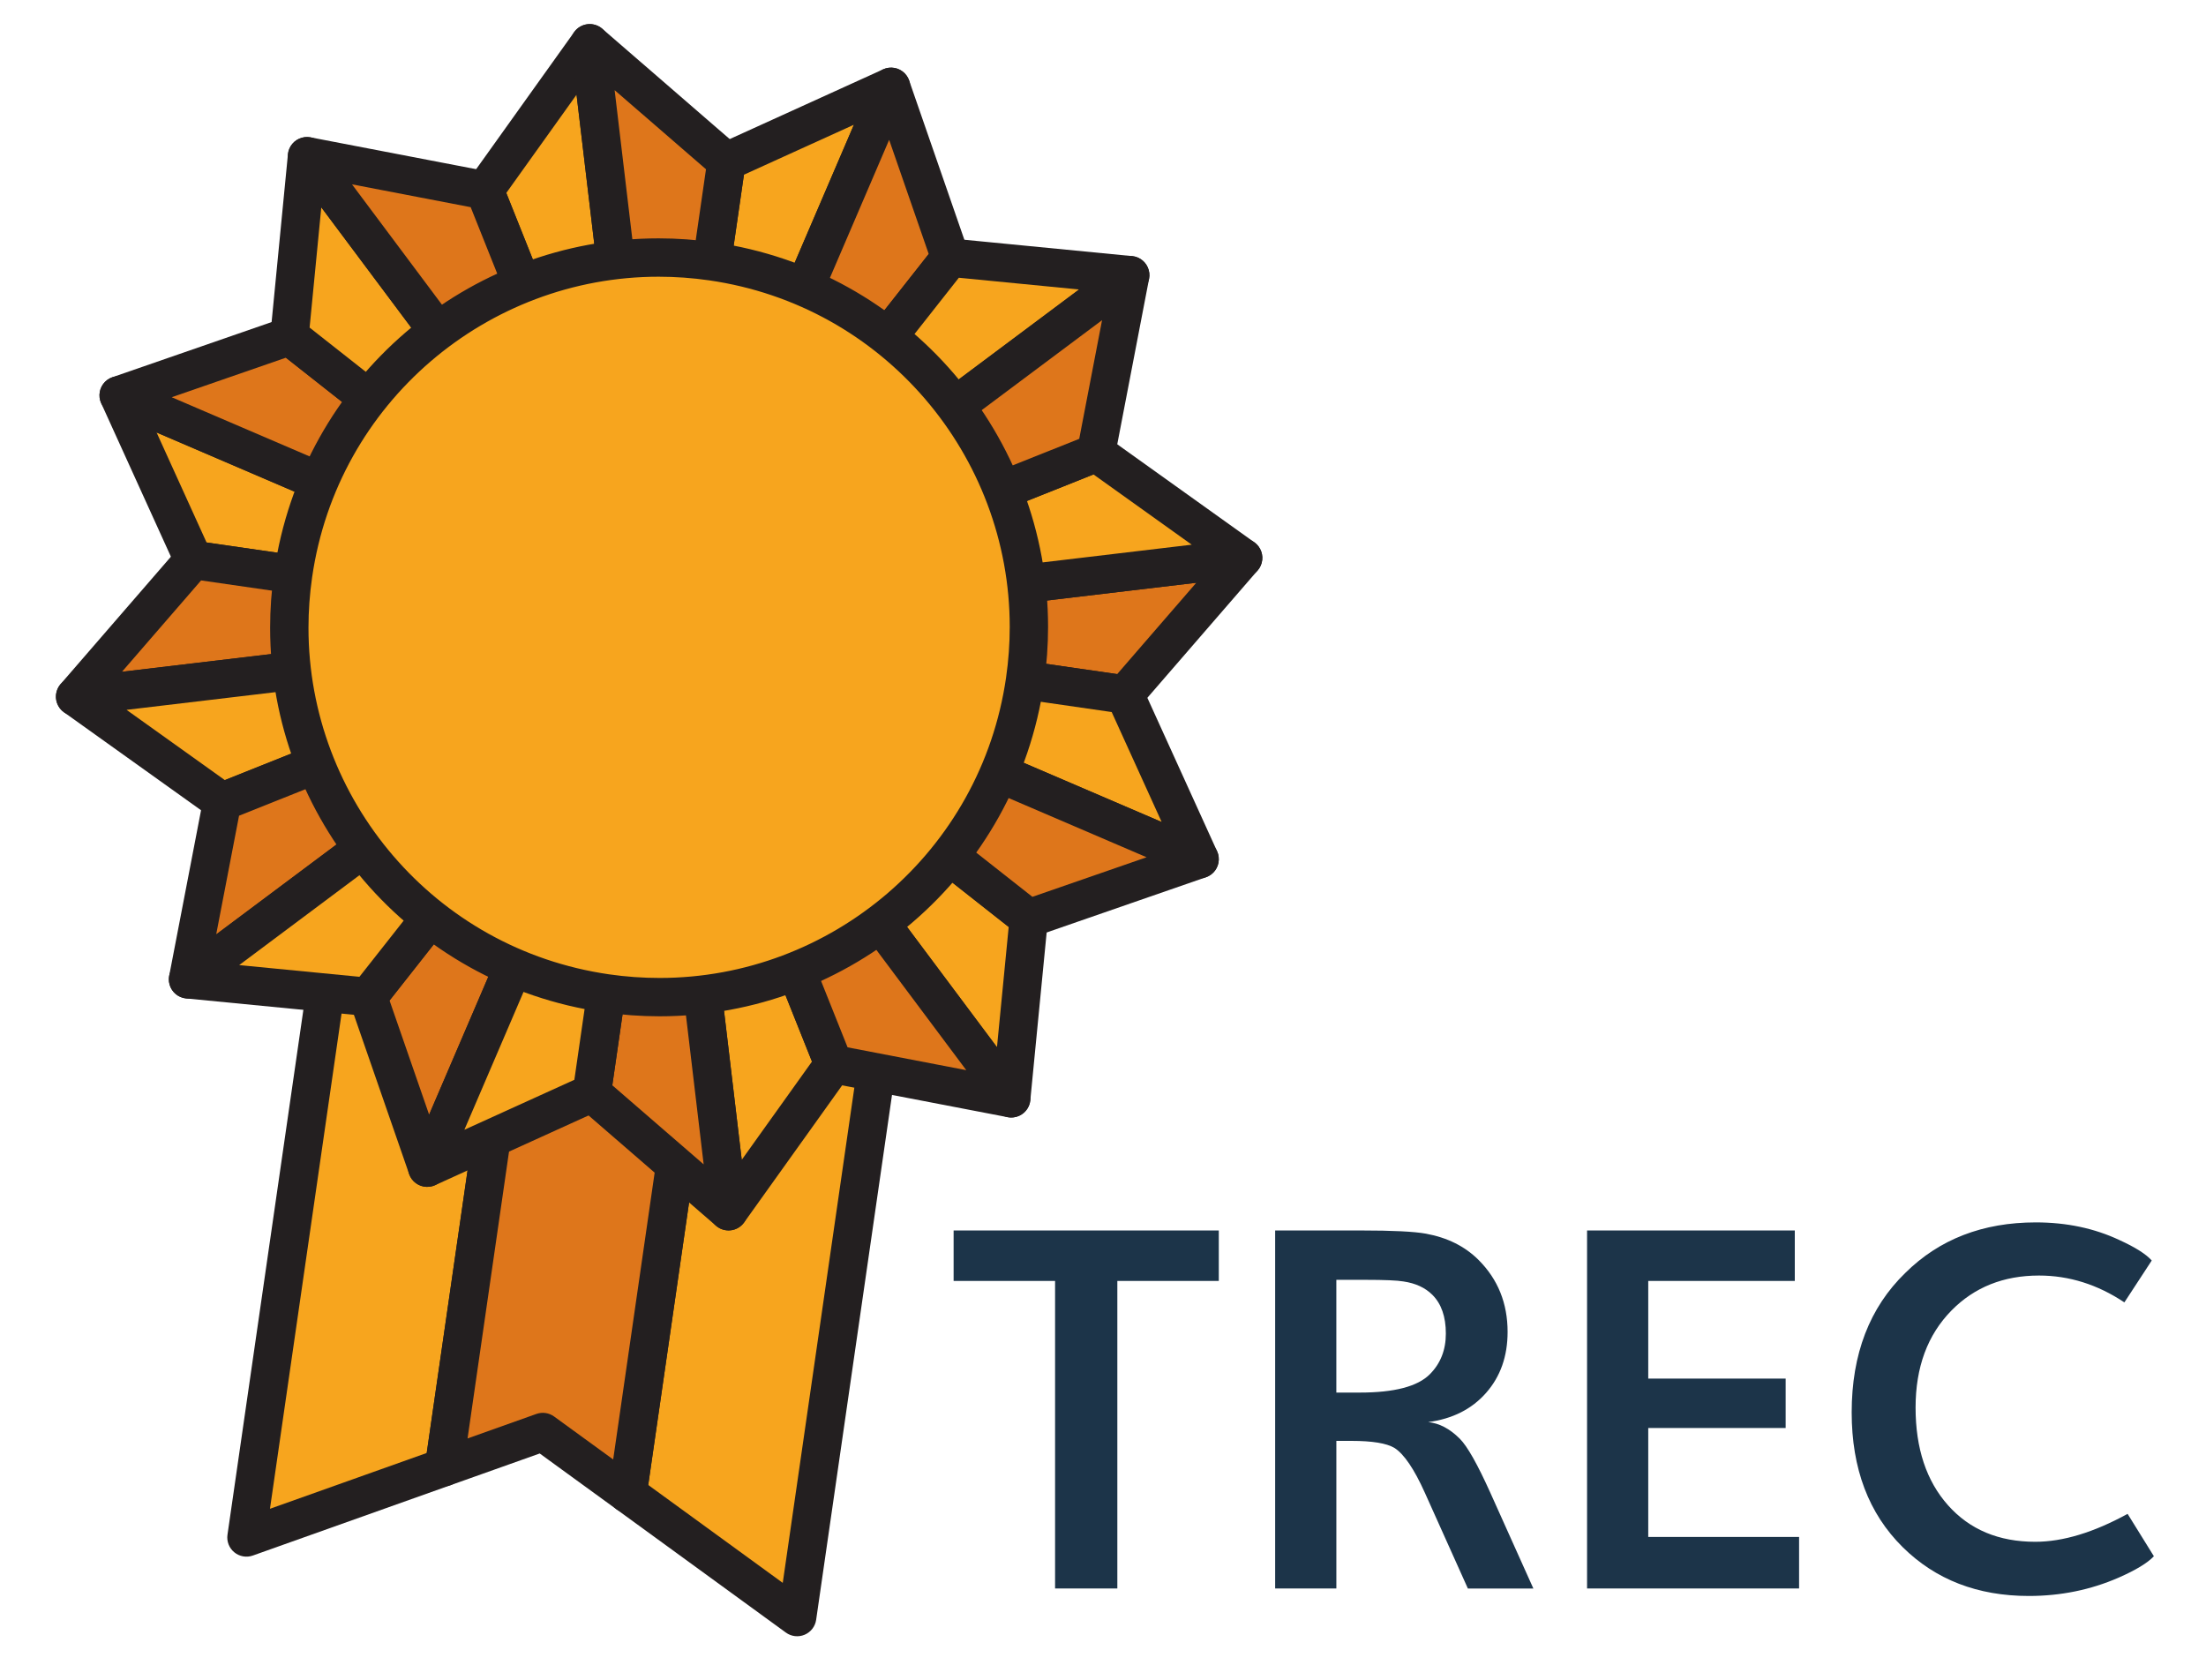 <?xml version="1.0" encoding="utf-8"?>
<!-- Generator: Adobe Illustrator 16.0.4, SVG Export Plug-In . SVG Version: 6.00 Build 0)  -->
<!DOCTYPE svg PUBLIC "-//W3C//DTD SVG 1.1//EN" "http://www.w3.org/Graphics/SVG/1.1/DTD/svg11.dtd">
<svg version="1.1" id="Layer_1" xmlns="http://www.w3.org/2000/svg" xmlns:xlink="http://www.w3.org/1999/xlink" x="0px" y="0px"
	 width="214px" height="163px" viewBox="19.167 14.167 214 163" enable-background="new 19.167 14.167 214 163"
	 xml:space="preserve">
<rect x="6.295" fill="none" width="278.965" height="287.334"/>
<path fill="#1C3449" d="M225.562,161.032c-3.3,1.807-6.285,2.709-8.957,2.709c-3.541,0-6.36-1.18-8.461-3.541
	c-2.103-2.36-3.15-5.52-3.15-9.477c0-3.924,1.162-7.063,3.488-9.426c2.222-2.257,5.051-3.386,8.487-3.386
	c2.916,0,5.677,0.868,8.28,2.604l2.655-4.062c-0.556-0.625-1.599-1.283-3.125-1.979c-2.431-1.146-5.14-1.719-8.123-1.719
	c-5.138,0-9.356,1.633-12.653,4.896c-3.472,3.366-5.208,7.88-5.208,13.539c0,5.451,1.649,9.809,4.947,13.07
	c3.194,3.159,7.272,4.737,12.237,4.737c3.088,0,5.986-0.591,8.695-1.771c1.666-0.729,2.812-1.422,3.438-2.082L225.562,161.032z
	 M193.69,163.272H179.06v-10.57h13.33v-4.791h-13.33v-9.477h14.217v-4.896h-20.152v34.732h20.568v-4.998H193.69z M157.865,147.494
	c-1.181,1.181-3.438,1.771-6.771,1.771h-2.291v-10.937h2.812c1.874,0,3.107,0.054,3.697,0.157c1.181,0.174,2.116,0.607,2.812,1.302
	c0.866,0.868,1.302,2.118,1.302,3.749C159.428,145.136,158.907,146.453,157.865,147.494z M163.75,159.002
	c-1.25-2.776-2.239-4.528-2.97-5.259c-0.971-0.971-1.995-1.51-3.071-1.613c2.361-0.312,4.233-1.259,5.624-2.84
	c1.389-1.578,2.083-3.547,2.083-5.908c0-2.778-0.938-5.104-2.812-6.979c-1.32-1.319-3.021-2.17-5.104-2.552
	c-1.146-0.209-3.246-0.312-6.302-0.312h-8.331v34.731h5.937v-14.318h1.459c2.012,0,3.401,0.227,4.165,0.676
	c0.938,0.592,1.927,2.051,2.97,4.374l4.164,9.271h6.354L163.75,159.002z M137.4,133.539h-25.724v4.896h9.842v29.837h6.04v-29.837
	h9.842V133.539z"/>
<g>
	<defs>
		<rect id="SVGID_1_" x="6.295" width="278.965" height="287.334"/>
	</defs>
	<clipPath id="SVGID_2_">
		<use xlink:href="#SVGID_1_"  overflow="visible"/>
	</clipPath>
	<polygon clip-path="url(#SVGID_2_)" fill="#F7A51E" points="52.884,95.462 43.073,163.325 62.242,156.502 70.692,98.036 	"/>
</g>
<g>
	<defs>
		<rect id="SVGID_3_" x="6.295" width="278.965" height="287.334"/>
	</defs>
	<clipPath id="SVGID_4_">
		<use xlink:href="#SVGID_3_"  overflow="visible"/>
	</clipPath>
	<path clip-path="url(#SVGID_4_)" fill="#231F20" d="M52.884,95.462l1.84,0.266l-9.368,64.811l15.207-5.414l8.024-55.514
		l-15.968-2.309L52.884,95.462l1.84,0.266L52.884,95.462l0.266-1.841l17.809,2.574c0.485,0.071,0.931,0.334,1.224,0.727
		s0.421,0.895,0.352,1.379l-8.451,58.465c-0.098,0.682-0.568,1.256-1.217,1.486l-19.168,6.822c-0.614,0.22-1.297,0.102-1.802-0.312
		c-0.505-0.412-0.756-1.06-0.663-1.705l9.811-67.862c0.147-1.017,1.09-1.722,2.106-1.575L52.884,95.462z"/>
</g>
<g>
	<defs>
		<rect id="SVGID_5_" x="6.295" width="278.965" height="287.334"/>
	</defs>
	<clipPath id="SVGID_6_">
		<use xlink:href="#SVGID_5_"  overflow="visible"/>
	</clipPath>
	<polygon clip-path="url(#SVGID_6_)" fill="#F7A51E" points="96.5,171.046 106.308,103.186 88.501,100.611 80.05,159.075 	"/>
</g>
<g>
	<defs>
		<rect id="SVGID_7_" x="6.295" width="278.965" height="287.334"/>
	</defs>
	<clipPath id="SVGID_8_">
		<use xlink:href="#SVGID_7_"  overflow="visible"/>
	</clipPath>
	<path clip-path="url(#SVGID_8_)" fill="#231F20" d="M96.5,171.046l-1.841-0.266l9.543-66.021l-14.126-2.042l-8.025,55.512
		l15.542,11.312L96.5,171.046l-1.841-0.266L96.5,171.046l-1.094,1.504l-16.45-11.972c-0.557-0.404-0.845-1.089-0.746-1.771
		l8.45-58.462c0.147-1.017,1.091-1.722,2.107-1.574l17.807,2.573c1.017,0.146,1.721,1.09,1.574,2.107l-9.808,67.86
		c-0.093,0.646-0.518,1.193-1.118,1.447c-0.601,0.254-1.289,0.176-1.817-0.209L96.5,171.046z"/>
</g>
<polygon fill="#DE761B" points="80.05,159.073 88.5,100.61 70.692,98.037 62.241,156.502 71.824,153.095 "/>
<rect x="6.295" fill="none" width="278.965" height="287.334"/>
<path fill="#231F20" d="M80.05,159.073l-1.84-0.266l8.185-56.623l-14.128-2.043l-7.743,53.574l6.678-2.377
	c0.581-0.205,1.219-0.113,1.717,0.249l8.226,5.981L80.05,159.073l-1.84-0.266L80.05,159.073l-1.093,1.505l-7.433-5.404l-8.66,3.08
	c-0.615,0.22-1.297,0.101-1.802-0.313c-0.504-0.412-0.755-1.059-0.662-1.705l8.451-58.464c0.147-1.016,1.09-1.722,2.107-1.575
	l17.809,2.575c0.484,0.069,0.93,0.334,1.223,0.727s0.421,0.895,0.351,1.38l-8.451,58.465c-0.093,0.645-0.516,1.192-1.117,1.445
	c-0.601,0.254-1.289,0.176-1.816-0.209L80.05,159.073z"/>
<rect x="6.295" fill="none" width="278.965" height="287.334"/>
<g>
	<defs>
		<rect id="SVGID_9_" x="6.295" width="278.965" height="287.334"/>
	</defs>
	<clipPath id="SVGID_10_">
		<use xlink:href="#SVGID_9_"  overflow="visible"/>
	</clipPath>
	<polygon clip-path="url(#SVGID_10_)" fill="#F7A51E" points="30.677,52.521 37.934,68.49 83.108,75.02 	"/>
</g>
<g>
	<defs>
		<rect id="SVGID_11_" x="6.295" width="278.965" height="287.334"/>
	</defs>
	<clipPath id="SVGID_12_">
		<use xlink:href="#SVGID_11_"  overflow="visible"/>
	</clipPath>
	<path clip-path="url(#SVGID_12_)" fill="#231F20" d="M30.677,52.521l1.693-0.77l6.836,15.044l30.187,4.364L29.943,54.23
		L30.677,52.521l1.693-0.77L30.677,52.521l0.733-1.709l52.43,22.499c0.856,0.368,1.31,1.316,1.057,2.213
		c-0.252,0.897-1.134,1.47-2.056,1.336l-45.173-6.529c-0.628-0.091-1.165-0.494-1.427-1.071l-7.256-15.97
		c-0.318-0.701-0.174-1.521,0.364-2.07c0.538-0.55,1.355-0.712,2.062-0.408L30.677,52.521z"/>
</g>
<g>
	<defs>
		<rect id="SVGID_13_" x="6.295" width="278.965" height="287.334"/>
	</defs>
	<clipPath id="SVGID_14_">
		<use xlink:href="#SVGID_13_"  overflow="visible"/>
	</clipPath>
	<polygon clip-path="url(#SVGID_14_)" fill="#F7A51E" points="76.377,18.363 66.178,32.631 83.109,75.02 	"/>
</g>
<g>
	<defs>
		<rect id="SVGID_15_" x="6.295" width="278.965" height="287.334"/>
	</defs>
	<clipPath id="SVGID_16_">
		<use xlink:href="#SVGID_15_"  overflow="visible"/>
	</clipPath>
	<path clip-path="url(#SVGID_16_)" fill="#231F20" d="M76.377,18.363l1.513,1.082l-9.608,13.441l11.312,28.322L74.53,18.583
		L76.377,18.363l1.513,1.082L76.377,18.363l1.847-0.22L84.956,74.8c0.11,0.925-0.486,1.792-1.388,2.021
		c-0.903,0.229-1.841-0.247-2.187-1.113L64.45,33.321c-0.235-0.589-0.154-1.255,0.214-1.771l10.199-14.269
		c0.447-0.626,1.23-0.912,1.975-0.72c0.745,0.191,1.294,0.818,1.385,1.583L76.377,18.363z"/>
</g>
<g>
	<defs>
		<rect id="SVGID_17_" x="6.295" width="278.965" height="287.334"/>
	</defs>
	<clipPath id="SVGID_18_">
		<use xlink:href="#SVGID_17_"  overflow="visible"/>
	</clipPath>
	<polygon clip-path="url(#SVGID_18_)" fill="#DE761B" points="47.251,46.778 30.678,52.52 83.108,75.019 	"/>
</g>
<g>
	<defs>
		<rect id="SVGID_19_" x="6.295" width="278.965" height="287.334"/>
	</defs>
	<clipPath id="SVGID_20_">
		<use xlink:href="#SVGID_19_"  overflow="visible"/>
	</clipPath>
	<path clip-path="url(#SVGID_20_)" fill="#231F20" d="M47.251,46.778l0.609,1.758l-12.036,4.168l35.034,15.034l-24.757-19.5
		L47.251,46.778l0.609,1.758L47.251,46.778l1.151-1.46l35.856,28.24c0.731,0.576,0.924,1.61,0.448,2.411
		c-0.476,0.801-1.476,1.126-2.332,0.759l-52.431-22.5c-0.707-0.304-1.153-1.007-1.125-1.776c0.028-0.769,0.523-1.438,1.25-1.689
		l16.575-5.742c0.599-0.207,1.261-0.095,1.759,0.297L47.251,46.778z"/>
</g>
<g>
	<defs>
		<rect id="SVGID_21_" x="6.295" width="278.965" height="287.334"/>
	</defs>
	<clipPath id="SVGID_22_">
		<use xlink:href="#SVGID_21_"  overflow="visible"/>
	</clipPath>
	<polygon clip-path="url(#SVGID_22_)" fill="#F7A51E" points="105.607,22.588 89.64,29.845 83.108,75.019 	"/>
</g>
<g>
	<defs>
		<rect id="SVGID_23_" x="6.295" width="278.965" height="287.334"/>
	</defs>
	<clipPath id="SVGID_24_">
		<use xlink:href="#SVGID_23_"  overflow="visible"/>
	</clipPath>
	<path clip-path="url(#SVGID_24_)" fill="#231F20" d="M105.607,22.588l0.769,1.693l-15.041,6.835L86.971,61.3l16.926-39.446
		L105.607,22.588l0.769,1.693L105.607,22.588l1.708,0.733L84.818,75.752c-0.368,0.856-1.316,1.309-2.214,1.057
		c-0.896-0.252-1.47-1.134-1.336-2.057L87.8,29.579c0.09-0.627,0.493-1.165,1.071-1.427l15.966-7.257
		c0.699-0.319,1.52-0.174,2.07,0.364c0.55,0.538,0.712,1.355,0.408,2.062L105.607,22.588z"/>
</g>
<g>
	<defs>
		<rect id="SVGID_25_" x="6.295" width="278.965" height="287.334"/>
	</defs>
	<clipPath id="SVGID_26_">
		<use xlink:href="#SVGID_25_"  overflow="visible"/>
	</clipPath>
	<polygon clip-path="url(#SVGID_26_)" fill="#F7A51E" points="48.949,29.32 47.251,46.779 83.108,75.02 	"/>
</g>
<g>
	<defs>
		<rect id="SVGID_27_" x="6.295" width="278.965" height="287.334"/>
	</defs>
	<clipPath id="SVGID_28_">
		<use xlink:href="#SVGID_27_"  overflow="visible"/>
	</clipPath>
	<path clip-path="url(#SVGID_28_)" fill="#231F20" d="M48.949,29.32l1.852,0.18l-1.6,16.447l23.96,18.871L47.46,30.433L48.949,29.32
		l1.852,0.18L48.949,29.32l1.49-1.114l34.159,45.7c0.558,0.747,0.476,1.795-0.192,2.447c-0.667,0.649-1.716,0.706-2.449,0.128
		L46.101,48.24c-0.499-0.393-0.762-1.01-0.701-1.641l1.698-17.459c0.074-0.766,0.61-1.404,1.351-1.611
		c0.741-0.207,1.529,0.062,1.99,0.678L48.949,29.32z"/>
</g>
<g>
	<defs>
		<rect id="SVGID_29_" x="6.295" width="278.965" height="287.334"/>
	</defs>
	<clipPath id="SVGID_30_">
		<use xlink:href="#SVGID_29_"  overflow="visible"/>
	</clipPath>
	<polygon clip-path="url(#SVGID_30_)" fill="#DE761B" points="66.177,32.632 48.95,29.32 83.108,75.02 	"/>
</g>
<g>
	<defs>
		<rect id="SVGID_31_" x="6.295" width="278.965" height="287.334"/>
	</defs>
	<clipPath id="SVGID_32_">
		<use xlink:href="#SVGID_31_"  overflow="visible"/>
	</clipPath>
	<path clip-path="url(#SVGID_32_)" fill="#231F20" d="M66.177,32.632l-0.352,1.826l-12.511-2.406l22.828,30.541L64.45,33.322
		L66.177,32.632l-0.352,1.826L66.177,32.632l1.727-0.69L84.835,74.33c0.345,0.865-0.005,1.856-0.817,2.312s-1.842,0.237-2.399-0.509
		l-34.159-45.7c-0.46-0.616-0.495-1.449-0.086-2.101c0.408-0.651,1.172-0.984,1.927-0.839l17.228,3.312
		c0.623,0.12,1.14,0.547,1.376,1.136L66.177,32.632z"/>
</g>
<g>
	<defs>
		<rect id="SVGID_33_" x="6.295" width="278.965" height="287.334"/>
	</defs>
	<clipPath id="SVGID_34_">
		<use xlink:href="#SVGID_33_"  overflow="visible"/>
	</clipPath>
	<polygon clip-path="url(#SVGID_34_)" fill="#DE761B" points="89.639,29.846 76.38,18.363 76.377,18.363 83.108,75.02 	"/>
</g>
<g>
	<defs>
		<rect id="SVGID_35_" x="6.295" width="278.965" height="287.334"/>
	</defs>
	<clipPath id="SVGID_36_">
		<use xlink:href="#SVGID_35_"  overflow="visible"/>
	</clipPath>
	<path clip-path="url(#SVGID_36_)" fill="#231F20" d="M89.639,29.846l-1.217,1.405L75.162,19.77l1.218-1.406v1.86h-0.003v-1.86
		l1.848-0.219l5.064,42.629l4.51-31.195L89.639,29.846l-1.217,1.405L89.639,29.846l1.841,0.266l-6.532,45.174
		c-0.133,0.922-0.932,1.605-1.864,1.594c-0.932-0.011-1.713-0.715-1.824-1.64L74.53,18.584c-0.063-0.528,0.103-1.057,0.456-1.455
		c0.353-0.397,0.859-0.625,1.39-0.625h0.003c0.445,0,0.88,0.162,1.217,0.454l13.26,11.482c0.479,0.416,0.714,1.045,0.624,1.672
		L89.639,29.846z"/>
</g>
<g>
	<defs>
		<rect id="SVGID_37_" x="6.295" width="278.965" height="287.334"/>
	</defs>
	<clipPath id="SVGID_38_">
		<use xlink:href="#SVGID_37_"  overflow="visible"/>
	</clipPath>
	<polygon clip-path="url(#SVGID_38_)" fill="#DE761B" points="128.284,81.55 139.765,68.29 83.108,75.019 	"/>
</g>
<g>
	<defs>
		<rect id="SVGID_39_" x="6.295" width="278.965" height="287.334"/>
	</defs>
	<clipPath id="SVGID_40_">
		<use xlink:href="#SVGID_39_"  overflow="visible"/>
	</clipPath>
	<path clip-path="url(#SVGID_40_)" fill="#231F20" d="M128.284,81.55l-1.407-1.217l8.339-9.63L97.355,75.2l31.195,4.51
		L128.284,81.55l-1.407-1.217L128.284,81.55l-0.267,1.841l-45.176-6.532c-0.922-0.133-1.605-0.933-1.593-1.864
		c0.011-0.932,0.714-1.713,1.64-1.823l56.657-6.729c0.765-0.09,1.502,0.296,1.863,0.975c0.36,0.68,0.266,1.507-0.238,2.089
		l-11.482,13.26c-0.416,0.479-1.045,0.714-1.672,0.624L128.284,81.55z"/>
</g>
<g>
	<defs>
		<rect id="SVGID_41_" x="6.295" width="278.965" height="287.334"/>
	</defs>
	<clipPath id="SVGID_42_">
		<use xlink:href="#SVGID_41_"  overflow="visible"/>
	</clipPath>
	<polygon clip-path="url(#SVGID_42_)" fill="#F7A51E" points="139.765,68.289 125.498,58.089 83.109,75.02 	"/>
</g>
<g>
	<defs>
		<rect id="SVGID_43_" x="6.295" width="278.965" height="287.334"/>
	</defs>
	<clipPath id="SVGID_44_">
		<use xlink:href="#SVGID_43_"  overflow="visible"/>
	</clipPath>
	<path clip-path="url(#SVGID_44_)" fill="#231F20" d="M139.765,68.289l-1.082,1.513l-13.441-9.609L96.918,71.506l42.628-5.064
		L139.765,68.289l-1.082,1.513L139.765,68.289l0.219,1.847l-56.656,6.729c-0.925,0.11-1.792-0.485-2.022-1.388
		c-0.229-0.902,0.247-1.839,1.113-2.185l42.388-16.932c0.589-0.235,1.255-0.154,1.771,0.214l14.268,10.202
		c0.626,0.447,0.912,1.229,0.721,1.975c-0.191,0.745-0.818,1.293-1.583,1.384L139.765,68.289z"/>
</g>
<g>
	<defs>
		<rect id="SVGID_45_" x="6.295" width="278.965" height="287.334"/>
	</defs>
	<clipPath id="SVGID_46_">
		<use xlink:href="#SVGID_45_"  overflow="visible"/>
	</clipPath>
	<polygon clip-path="url(#SVGID_46_)" fill="#DE761B" points="111.351,39.162 105.605,22.588 83.108,75.019 	"/>
</g>
<g>
	<defs>
		<rect id="SVGID_47_" x="6.295" width="278.965" height="287.334"/>
	</defs>
	<clipPath id="SVGID_48_">
		<use xlink:href="#SVGID_47_"  overflow="visible"/>
	</clipPath>
	<path clip-path="url(#SVGID_48_)" fill="#231F20" d="M111.351,39.162l-1.757,0.609l-4.172-12.037L90.388,62.772l19.502-24.761
		L111.351,39.162l-1.757,0.609L111.351,39.162l1.461,1.151L84.569,76.17c-0.576,0.732-1.61,0.923-2.411,0.447
		c-0.801-0.476-1.126-1.476-0.759-2.332l22.498-52.431c0.303-0.707,1.007-1.152,1.776-1.125s1.438,0.522,1.69,1.25l5.745,16.574
		c0.208,0.599,0.096,1.262-0.296,1.76L111.351,39.162z"/>
</g>
<g>
	<defs>
		<rect id="SVGID_49_" x="6.295" width="278.965" height="287.334"/>
	</defs>
	<clipPath id="SVGID_50_">
		<use xlink:href="#SVGID_49_"  overflow="visible"/>
	</clipPath>
	<polygon clip-path="url(#SVGID_50_)" fill="#F7A51E" points="128.811,40.863 111.35,39.162 83.108,75.02 	"/>
</g>
<g>
	<defs>
		<rect id="SVGID_51_" x="6.295" width="278.965" height="287.334"/>
	</defs>
	<clipPath id="SVGID_52_">
		<use xlink:href="#SVGID_51_"  overflow="visible"/>
	</clipPath>
	<path clip-path="url(#SVGID_52_)" fill="#231F20" d="M128.811,40.863l-0.181,1.853l-16.447-1.604L93.308,65.074l34.389-25.701
		L128.811,40.863l-0.181,1.853L128.811,40.863l1.113,1.49L84.222,76.509c-0.747,0.558-1.794,0.476-2.446-0.191
		c-0.65-0.667-0.705-1.717-0.128-2.449l28.242-35.858c0.392-0.499,1.01-0.762,1.641-0.701l17.46,1.702
		c0.765,0.075,1.405,0.61,1.61,1.351c0.208,0.74-0.061,1.529-0.677,1.99L128.811,40.863z"/>
</g>
<g>
	<defs>
		<rect id="SVGID_53_" x="6.295" width="278.965" height="287.334"/>
	</defs>
	<clipPath id="SVGID_54_">
		<use xlink:href="#SVGID_53_"  overflow="visible"/>
	</clipPath>
	<polygon clip-path="url(#SVGID_54_)" fill="#DE761B" points="125.497,58.088 125.497,58.088 128.811,40.863 83.108,75.02 	"/>
</g>
<g>
	<defs>
		<rect id="SVGID_55_" x="6.295" width="278.965" height="287.334"/>
	</defs>
	<clipPath id="SVGID_56_">
		<use xlink:href="#SVGID_55_"  overflow="visible"/>
	</clipPath>
	<path clip-path="url(#SVGID_56_)" fill="#231F20" d="M125.497,58.088l-1.827-0.351l2.406-12.509L95.537,68.052l29.269-11.691
		L125.497,58.088l-1.827-0.351L125.497,58.088l0.689,1.727L83.798,76.746c-0.864,0.346-1.856-0.005-2.312-0.817
		c-0.456-0.813-0.238-1.841,0.508-2.399l45.703-34.157c0.617-0.46,1.448-0.495,2.101-0.087c0.651,0.408,0.983,1.173,0.839,1.928
		l-3.312,17.225c-0.121,0.623-0.548,1.141-1.137,1.375L125.497,58.088z"/>
</g>
<g>
	<defs>
		<rect id="SVGID_57_" x="6.295" width="278.965" height="287.334"/>
	</defs>
	<clipPath id="SVGID_58_">
		<use xlink:href="#SVGID_57_"  overflow="visible"/>
	</clipPath>
	<polygon clip-path="url(#SVGID_58_)" fill="#F7A51E" points="89.841,131.676 100.04,117.407 83.108,75.02 	"/>
</g>
<g>
	<defs>
		<rect id="SVGID_59_" x="6.295" width="278.965" height="287.334"/>
	</defs>
	<clipPath id="SVGID_60_">
		<use xlink:href="#SVGID_59_"  overflow="visible"/>
	</clipPath>
	<path clip-path="url(#SVGID_60_)" fill="#231F20" d="M89.841,131.676l-1.513-1.082l9.607-13.44L86.623,88.831l5.065,42.625
		L89.841,131.676l-1.513-1.082L89.841,131.676l-1.847,0.22l-6.732-56.657c-0.11-0.925,0.485-1.792,1.389-2.021
		c0.902-0.229,1.84,0.247,2.185,1.113l16.932,42.388c0.235,0.59,0.155,1.255-0.214,1.771l-10.198,14.268
		c-0.448,0.626-1.23,0.912-1.976,0.72c-0.745-0.191-1.294-0.817-1.385-1.581L89.841,131.676z"/>
</g>
<g>
	<defs>
		<rect id="SVGID_61_" x="6.295" width="278.965" height="287.334"/>
	</defs>
	<clipPath id="SVGID_62_">
		<use xlink:href="#SVGID_61_"  overflow="visible"/>
	</clipPath>
	<polygon clip-path="url(#SVGID_62_)" fill="#DE761B" points="37.935,68.49 26.453,81.748 26.453,81.752 83.108,75.02 	"/>
</g>
<g>
	<defs>
		<rect id="SVGID_63_" x="6.295" width="278.965" height="287.334"/>
	</defs>
	<clipPath id="SVGID_64_">
		<use xlink:href="#SVGID_63_"  overflow="visible"/>
	</clipPath>
	<path clip-path="url(#SVGID_64_)" fill="#231F20" d="M37.935,68.49l1.405,1.217L27.858,82.966l-1.406-1.218h1.859v0.004h-1.859
		l-0.22-1.847l42.63-5.066L37.668,70.33L37.935,68.49l1.405,1.217L37.935,68.49l0.266-1.841l45.173,6.53
		c0.922,0.134,1.605,0.933,1.594,1.864c-0.012,0.932-0.715,1.713-1.64,1.823l-56.656,6.732c-0.528,0.062-1.058-0.103-1.455-0.456
		c-0.397-0.353-0.625-0.859-0.625-1.391v-0.004c0-0.445,0.163-0.88,0.454-1.217l11.482-13.258c0.415-0.479,1.044-0.714,1.672-0.624
		L37.935,68.49z"/>
</g>
<g>
	<defs>
		<rect id="SVGID_65_" x="6.295" width="278.965" height="287.334"/>
	</defs>
	<clipPath id="SVGID_66_">
		<use xlink:href="#SVGID_65_"  overflow="visible"/>
	</clipPath>
	<polygon clip-path="url(#SVGID_66_)" fill="#F7A51E" points="117.267,120.718 118.967,103.262 83.108,75.02 	"/>
</g>
<g>
	<defs>
		<rect id="SVGID_67_" x="6.295" width="278.965" height="287.334"/>
	</defs>
	<clipPath id="SVGID_68_">
		<use xlink:href="#SVGID_67_"  overflow="visible"/>
	</clipPath>
	<path clip-path="url(#SVGID_68_)" fill="#231F20" d="M117.267,120.718l-1.851-0.181l1.602-16.443L93.057,85.223l25.7,34.382
		L117.267,120.718l-1.851-0.181L117.267,120.718l-1.49,1.113L81.619,76.133c-0.558-0.746-0.476-1.794,0.191-2.445
		s1.717-0.706,2.449-0.129l35.857,28.242c0.499,0.393,0.762,1.009,0.701,1.641l-1.7,17.457c-0.075,0.766-0.61,1.404-1.351,1.611
		c-0.741,0.207-1.53-0.062-1.99-0.678L117.267,120.718z"/>
</g>
<g>
	<defs>
		<rect id="SVGID_69_" x="6.295" width="278.965" height="287.334"/>
	</defs>
	<clipPath id="SVGID_70_">
		<use xlink:href="#SVGID_69_"  overflow="visible"/>
	</clipPath>
	<polygon clip-path="url(#SVGID_70_)" fill="#DE761B" points="76.58,120.195 89.839,131.674 89.841,131.676 83.109,75.018 	"/>
</g>
<g>
	<defs>
		<rect id="SVGID_71_" x="6.295" width="278.965" height="287.334"/>
	</defs>
	<clipPath id="SVGID_72_">
		<use xlink:href="#SVGID_71_"  overflow="visible"/>
	</clipPath>
	<path clip-path="url(#SVGID_72_)" fill="#231F20" d="M76.58,120.195l1.217-1.406l13.26,11.478l0.098,0.092l0.002,0.002
		l-1.315,1.314l-1.847,0.22L82.93,89.264l-4.509,31.198L76.58,120.195l1.217-1.406L76.58,120.195l-1.841-0.266l6.529-45.178
		c0.133-0.922,0.933-1.605,1.864-1.593c0.931,0.012,1.713,0.715,1.824,1.64l6.732,56.658c0.094,0.786-0.323,1.547-1.035,1.893
		c-0.712,0.345-1.567,0.202-2.127-0.359l-0.002-0.001l1.315-1.315l-1.217,1.406l-13.26-11.479c-0.479-0.414-0.714-1.044-0.623-1.672
		L76.58,120.195z"/>
</g>
<g>
	<defs>
		<rect id="SVGID_73_" x="6.295" width="278.965" height="287.334"/>
	</defs>
	<clipPath id="SVGID_74_">
		<use xlink:href="#SVGID_73_"  overflow="visible"/>
	</clipPath>
	<polygon clip-path="url(#SVGID_74_)" fill="#F7A51E" points="128.284,81.55 83.108,75.019 135.54,97.517 	"/>
</g>
<g>
	<defs>
		<rect id="SVGID_75_" x="6.295" width="278.965" height="287.334"/>
	</defs>
	<clipPath id="SVGID_76_">
		<use xlink:href="#SVGID_75_"  overflow="visible"/>
	</clipPath>
	<path clip-path="url(#SVGID_76_)" fill="#231F20" d="M128.284,81.55l-0.267,1.841l-31.192-4.51l35.034,15.033l-5.27-11.594
		L128.284,81.55l-0.267,1.841L128.284,81.55l1.693-0.771l7.257,15.967c0.318,0.7,0.173,1.52-0.364,2.07
		c-0.538,0.55-1.356,0.712-2.062,0.408L82.374,76.728c-0.855-0.368-1.309-1.316-1.057-2.213c0.253-0.897,1.134-1.47,2.056-1.337
		l45.176,6.532c0.627,0.09,1.164,0.493,1.427,1.07L128.284,81.55z"/>
</g>
<g>
	<defs>
		<rect id="SVGID_77_" x="6.295" width="278.965" height="287.334"/>
	</defs>
	<clipPath id="SVGID_78_">
		<use xlink:href="#SVGID_77_"  overflow="visible"/>
	</clipPath>
	<polygon clip-path="url(#SVGID_78_)" fill="#DE761B" points="118.968,103.261 135.542,97.517 83.109,75.02 	"/>
</g>
<g>
	<defs>
		<rect id="SVGID_79_" x="6.295" width="278.965" height="287.334"/>
	</defs>
	<clipPath id="SVGID_80_">
		<use xlink:href="#SVGID_79_"  overflow="visible"/>
	</clipPath>
	<path clip-path="url(#SVGID_80_)" fill="#231F20" d="M118.968,103.261l-0.609-1.757l12.037-4.171l-35.04-15.035l24.762,19.503
		L118.968,103.261l-0.609-1.757L118.968,103.261l-1.151,1.461L81.958,76.48c-0.732-0.577-0.924-1.61-0.448-2.412
		c0.476-0.801,1.476-1.125,2.333-0.758l52.432,22.497c0.706,0.304,1.153,1.007,1.125,1.776c-0.027,0.77-0.522,1.439-1.249,1.69
		l-16.574,5.745c-0.599,0.208-1.262,0.096-1.76-0.296L118.968,103.261z"/>
</g>
<g>
	<defs>
		<rect id="SVGID_81_" x="6.295" width="278.965" height="287.334"/>
	</defs>
	<clipPath id="SVGID_82_">
		<use xlink:href="#SVGID_81_"  overflow="visible"/>
	</clipPath>
	<polygon clip-path="url(#SVGID_82_)" fill="#DE761B" points="100.04,117.407 117.267,120.721 117.267,120.718 83.108,75.02 	"/>
</g>
<g>
	<defs>
		<rect id="SVGID_83_" x="6.295" width="278.965" height="287.334"/>
	</defs>
	<clipPath id="SVGID_84_">
		<use xlink:href="#SVGID_83_"  overflow="visible"/>
	</clipPath>
	<path clip-path="url(#SVGID_84_)" fill="#231F20" d="M100.04,117.407l0.351-1.827l17.227,3.314l-0.351,1.827h-1.86v-0.003h1.86
		l-1.49,1.113L90.074,87.444l11.693,29.272L100.04,117.407l0.351-1.827L100.04,117.407l-1.727,0.689L81.381,75.709
		c-0.346-0.865,0.004-1.856,0.817-2.312c0.812-0.456,1.842-0.237,2.399,0.509l34.159,45.699c0.238,0.318,0.37,0.716,0.37,1.113
		v0.003c0,0.551-0.25,1.083-0.676,1.434c-0.425,0.351-0.994,0.496-1.535,0.393l-17.227-3.315c-0.623-0.12-1.141-0.547-1.376-1.136
		L100.04,117.407z"/>
</g>
<g>
	<defs>
		<rect id="SVGID_85_" x="6.295" width="278.965" height="287.334"/>
	</defs>
	<clipPath id="SVGID_86_">
		<use xlink:href="#SVGID_85_"  overflow="visible"/>
	</clipPath>
	<polygon clip-path="url(#SVGID_86_)" fill="#F7A51E" points="26.453,81.751 40.721,91.951 40.721,91.952 83.108,75.02 	"/>
</g>
<g>
	<defs>
		<rect id="SVGID_87_" x="6.295" width="278.965" height="287.334"/>
	</defs>
	<clipPath id="SVGID_88_">
		<use xlink:href="#SVGID_87_"  overflow="visible"/>
	</clipPath>
	<path clip-path="url(#SVGID_88_)" fill="#231F20" d="M26.453,81.751l1.082-1.513l14.268,10.199c0.491,0.351,0.778,0.91,0.778,1.513
		v0.001h-1.859l-0.691-1.727L69.3,78.533l-42.627,5.065L26.453,81.751l1.082-1.513L26.453,81.751l-0.219-1.846l56.656-6.732
		c0.925-0.11,1.792,0.485,2.022,1.388c0.23,0.903-0.247,1.84-1.112,2.186L41.411,93.68c-0.572,0.229-1.223,0.158-1.733-0.188
		c-0.51-0.345-0.816-0.924-0.816-1.54v-0.001h1.86l-1.082,1.513L25.371,83.265c-0.626-0.447-0.911-1.229-0.72-1.976
		c0.191-0.744,0.818-1.293,1.582-1.384L26.453,81.751z"/>
</g>
<g>
	<defs>
		<rect id="SVGID_89_" x="6.295" width="278.965" height="287.334"/>
	</defs>
	<clipPath id="SVGID_90_">
		<use xlink:href="#SVGID_89_"  overflow="visible"/>
	</clipPath>
	<polygon clip-path="url(#SVGID_90_)" fill="#DE761B" points="40.722,91.953 37.406,109.179 37.409,109.179 83.109,75.02 	"/>
</g>
<g>
	<defs>
		<rect id="SVGID_91_" x="6.295" width="278.965" height="287.334"/>
	</defs>
	<clipPath id="SVGID_92_">
		<use xlink:href="#SVGID_91_"  overflow="visible"/>
	</clipPath>
	<path clip-path="url(#SVGID_92_)" fill="#231F20" d="M40.722,91.953l1.826,0.352l-3.316,17.225l-1.826-0.351v-1.86h0.003v1.86
		l-1.113-1.489l34.385-25.702L41.411,93.68L40.722,91.953l1.826,0.352L40.722,91.953l-0.69-1.727L82.42,73.292
		c0.865-0.346,1.856,0.005,2.312,0.817c0.456,0.813,0.238,1.842-0.509,2.4l-45.7,34.159c-0.318,0.237-0.716,0.369-1.113,0.369
		h-0.003c-0.552,0-1.083-0.25-1.434-0.676c-0.352-0.425-0.497-0.994-0.393-1.535L38.896,91.6c0.12-0.622,0.547-1.14,1.137-1.375
		L40.722,91.953z"/>
</g>
<g>
	<defs>
		<rect id="SVGID_93_" x="6.295" width="278.965" height="287.334"/>
	</defs>
	<clipPath id="SVGID_94_">
		<use xlink:href="#SVGID_93_"  overflow="visible"/>
	</clipPath>
	<polygon clip-path="url(#SVGID_94_)" fill="#DE761B" points="54.867,110.877 60.612,127.45 83.109,75.02 	"/>
</g>
<g>
	<defs>
		<rect id="SVGID_95_" x="6.295" width="278.965" height="287.334"/>
	</defs>
	<clipPath id="SVGID_96_">
		<use xlink:href="#SVGID_95_"  overflow="visible"/>
	</clipPath>
	<path clip-path="url(#SVGID_96_)" fill="#231F20" d="M54.867,110.877l1.757-0.609l4.172,12.035L75.83,87.268l-19.502,24.761
		L54.867,110.877l1.757-0.609L54.867,110.877l-1.461-1.151l28.242-35.857c0.577-0.732,1.61-0.924,2.411-0.448
		c0.801,0.476,1.126,1.476,0.759,2.333l-22.498,52.43c-0.303,0.707-1.007,1.152-1.776,1.125c-0.769-0.028-1.438-0.523-1.69-1.249
		l-5.746-16.573c-0.208-0.599-0.097-1.262,0.297-1.76L54.867,110.877z"/>
</g>
<g>
	<defs>
		<rect id="SVGID_97_" x="6.295" width="278.965" height="287.334"/>
	</defs>
	<clipPath id="SVGID_98_">
		<use xlink:href="#SVGID_97_"  overflow="visible"/>
	</clipPath>
	<polygon clip-path="url(#SVGID_98_)" fill="#F7A51E" points="60.611,127.449 76.577,120.194 76.58,120.197 83.109,75.019 	"/>
</g>
<g>
	<defs>
		<rect id="SVGID_99_" x="6.295" width="278.965" height="287.334"/>
	</defs>
	<clipPath id="SVGID_100_">
		<use xlink:href="#SVGID_99_"  overflow="visible"/>
	</clipPath>
	<path clip-path="url(#SVGID_100_)" fill="#231F20" d="M60.611,127.449l-0.77-1.692l15.967-7.255c0.7-0.319,1.526-0.172,2.074,0.368
		l0.002,0.002l-1.305,1.325l-1.84-0.266l4.509-31.196l-16.927,39.449L60.611,127.449l-0.77-1.692L60.611,127.449l-1.708-0.733
		L81.4,74.286c0.368-0.856,1.316-1.31,2.213-1.057c0.896,0.251,1.47,1.133,1.336,2.056l-6.53,45.177
		c-0.1,0.693-0.583,1.273-1.248,1.498c-0.663,0.222-1.399,0.053-1.898-0.438l-0.002-0.002l1.305-1.325l0.77,1.693l-15.966,7.256
		c-0.7,0.317-1.521,0.172-2.07-0.366c-0.55-0.538-0.712-1.355-0.408-2.062L60.611,127.449z"/>
</g>
<g>
	<defs>
		<rect id="SVGID_101_" x="6.295" width="278.965" height="287.334"/>
	</defs>
	<clipPath id="SVGID_102_">
		<use xlink:href="#SVGID_101_"  overflow="visible"/>
	</clipPath>
	<polygon clip-path="url(#SVGID_102_)" fill="#F7A51E" points="37.409,109.179 54.867,110.878 83.109,75.019 	"/>
</g>
<g>
	<defs>
		<rect id="SVGID_103_" x="6.295" width="278.965" height="287.334"/>
	</defs>
	<clipPath id="SVGID_104_">
		<use xlink:href="#SVGID_103_"  overflow="visible"/>
	</clipPath>
	<path clip-path="url(#SVGID_104_)" fill="#231F20" d="M37.409,109.179l0.18-1.851l16.446,1.601l18.873-23.962l-34.385,25.702
		L37.409,109.179l0.18-1.851L37.409,109.179l-1.114-1.489l45.701-34.161c0.746-0.558,1.794-0.476,2.445,0.192
		c0.65,0.667,0.706,1.717,0.13,2.448L56.327,112.03c-0.392,0.497-1.01,0.761-1.641,0.7l-17.458-1.7
		c-0.766-0.075-1.404-0.61-1.611-1.352c-0.208-0.74,0.061-1.528,0.677-1.989L37.409,109.179z"/>
</g>
<rect x="6.295" fill="none" width="278.965" height="287.334"/>
<path fill="#F7A51E" d="M118.605,80.158c-2.834,19.605-21.026,33.204-40.632,30.37c-19.605-2.835-33.202-21.027-30.368-40.633
	c2.834-19.605,21.025-33.203,40.631-30.369S121.44,60.552,118.605,80.158"/>
<g>
	<defs>
		<rect id="SVGID_105_" x="6.295" width="278.965" height="287.334"/>
	</defs>
	<clipPath id="SVGID_106_">
		<use xlink:href="#SVGID_105_"  overflow="visible"/>
	</clipPath>
	<path clip-path="url(#SVGID_106_)" fill="#231F20" d="M118.605,80.158l1.841,0.266c-1.356,9.39-6.074,17.486-12.749,23.217
		c-6.675,5.732-15.321,9.12-24.548,9.12c-1.796,0-3.614-0.129-5.442-0.393c-9.39-1.356-17.484-6.073-23.215-12.749
		c-5.732-6.675-9.12-15.321-9.12-24.549c0-1.796,0.128-3.615,0.393-5.443c1.356-9.39,6.073-17.485,12.748-23.215
		c6.674-5.733,15.319-9.121,24.546-9.121c1.796,0,3.614,0.129,5.442,0.393c9.391,1.357,17.486,6.074,23.216,12.75
		c5.733,6.674,9.121,15.321,9.121,24.547c0,1.797-0.129,3.615-0.393,5.443L118.605,80.158l-1.84-0.266
		c0.239-1.651,0.354-3.291,0.354-4.911c0-8.31-3.05-16.1-8.223-22.123c-5.175-6.023-12.451-10.266-20.927-11.492
		c-1.651-0.239-3.291-0.354-4.91-0.354c-8.311,0-16.1,3.05-22.123,8.222c-6.022,5.174-10.264,12.45-11.49,20.926
		c-0.239,1.651-0.354,3.292-0.354,4.911c0,8.312,3.05,16.102,8.223,22.126c5.173,6.022,12.45,10.264,20.925,11.492
		c1.652,0.239,3.291,0.353,4.91,0.353c8.312,0.001,16.101-3.05,22.125-8.223c6.021-5.175,10.265-12.451,11.491-20.927
		L118.605,80.158z"/>
</g>
</svg>
